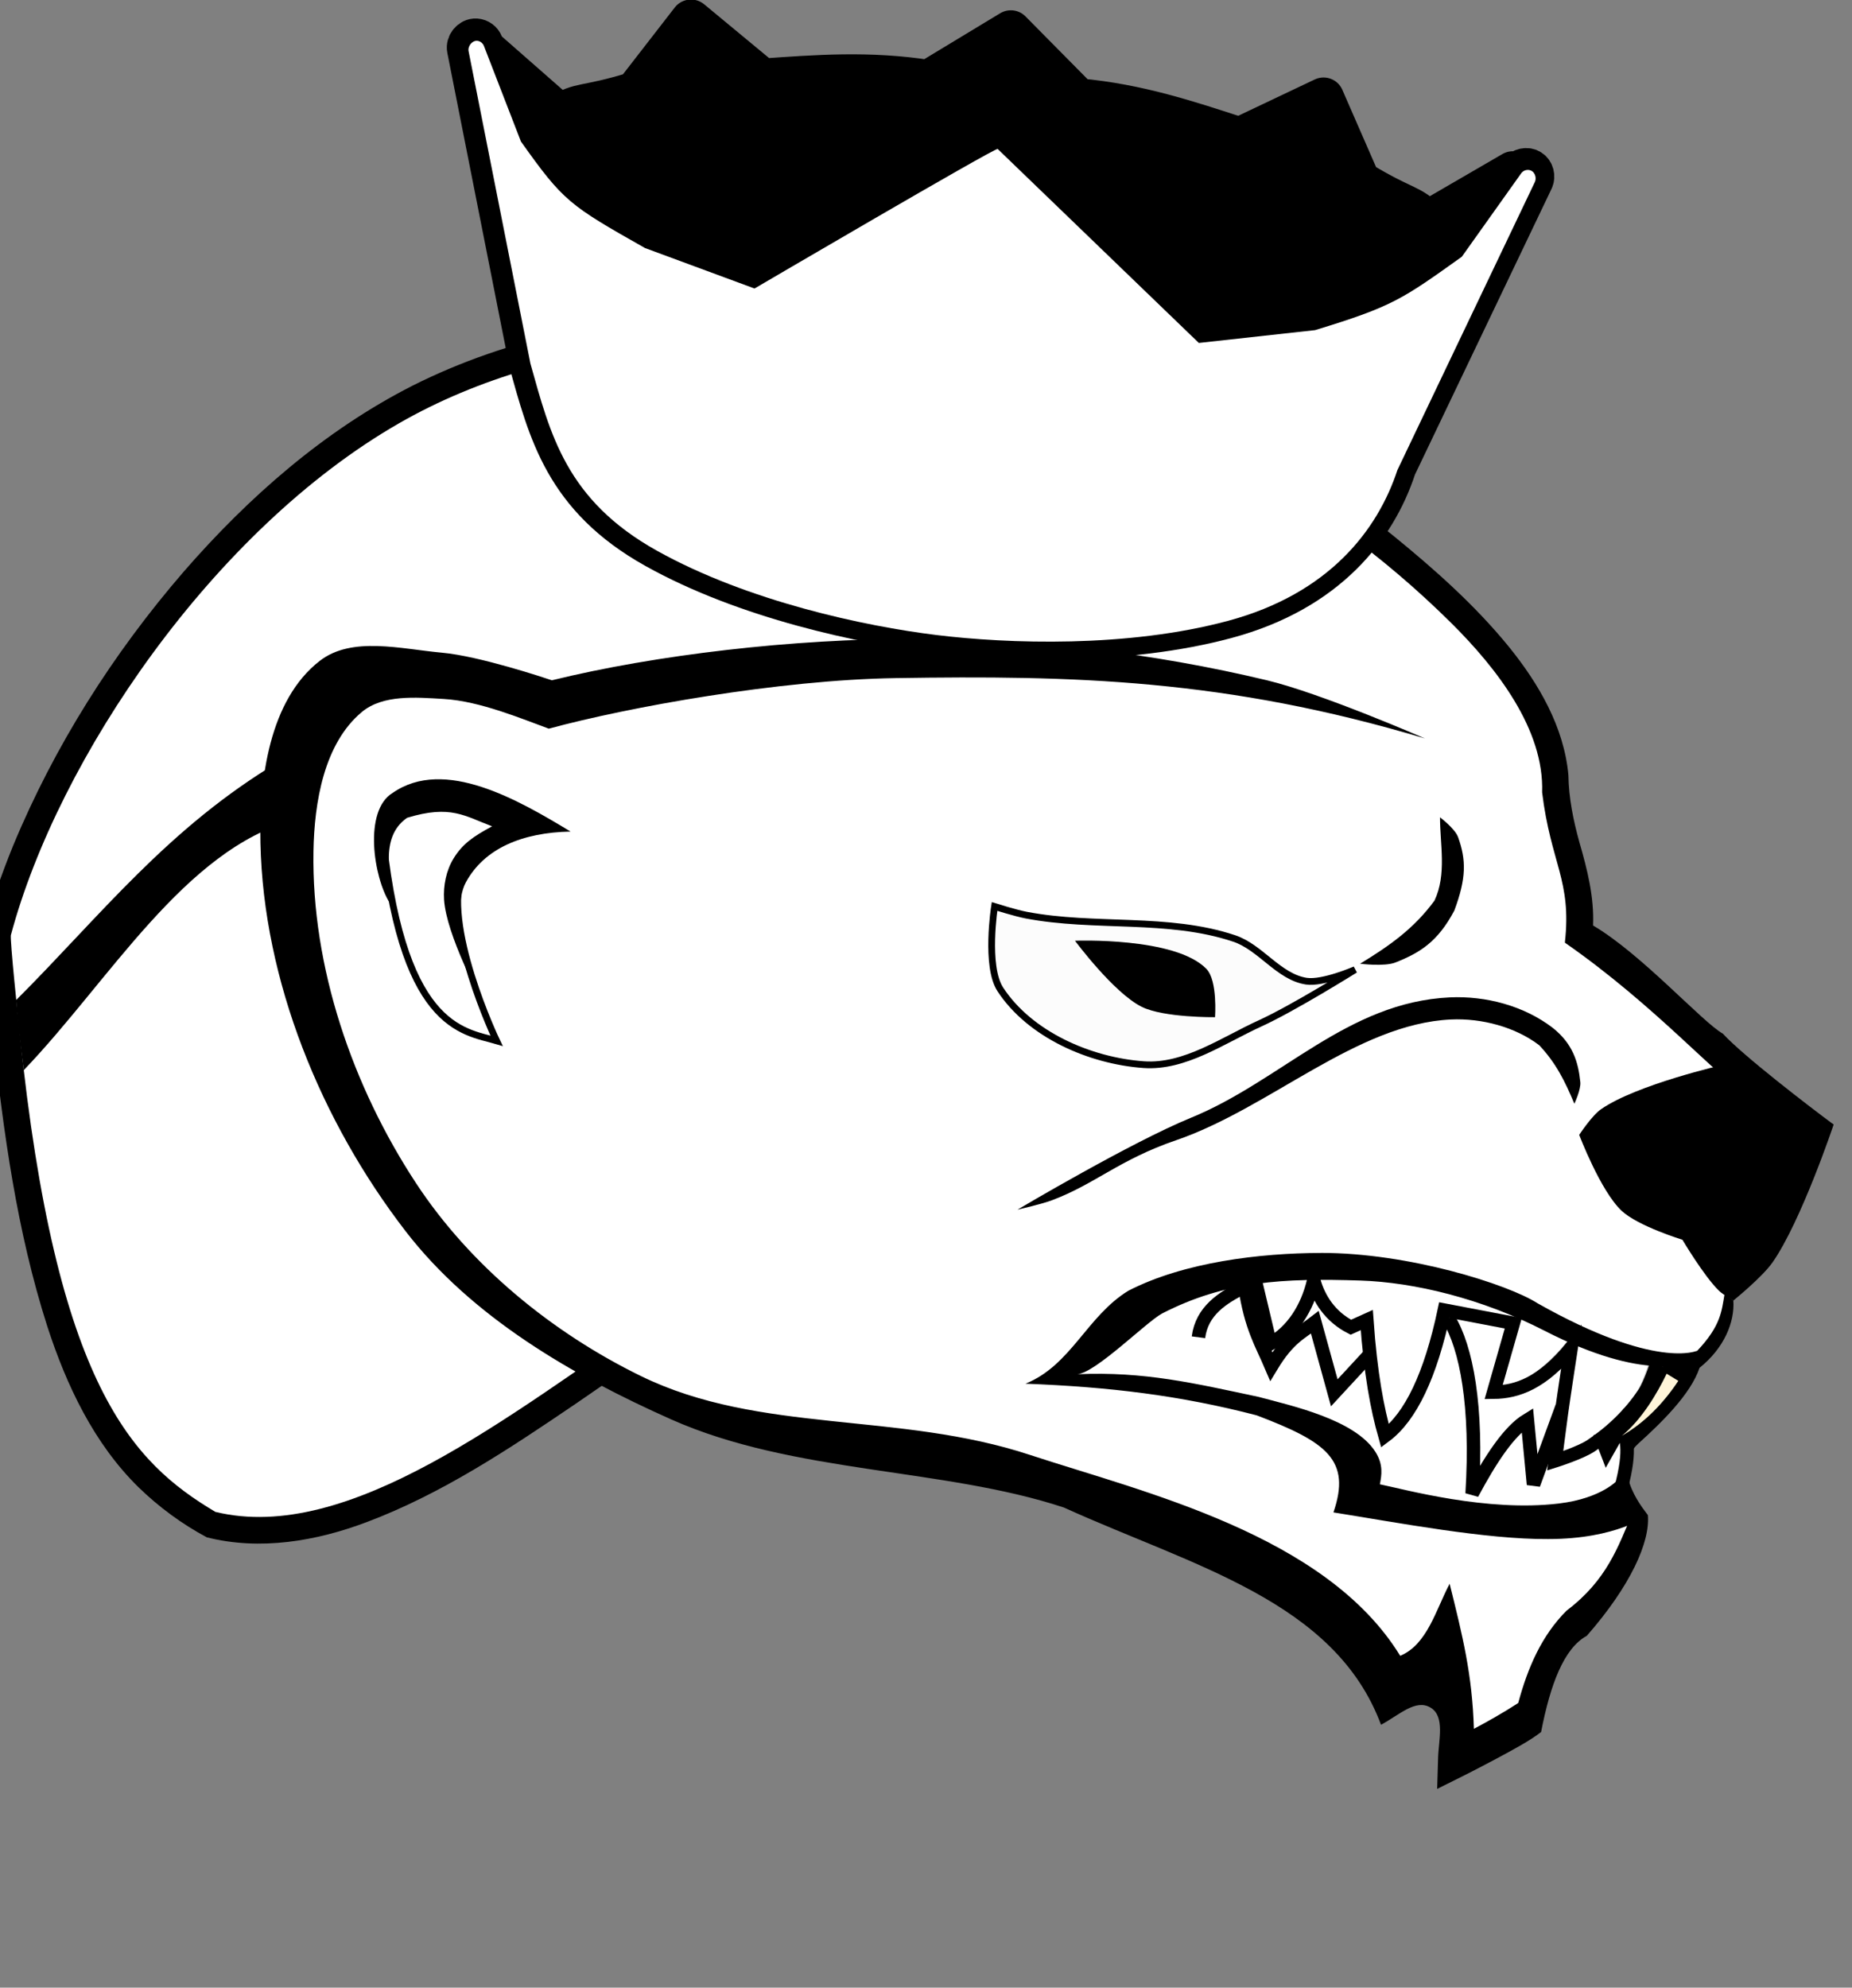 <?xml version="1.0" encoding="UTF-8" standalone="no"?>
<!-- Created with Inkscape (http://www.inkscape.org/) -->

<svg
   width="73.166mm"
   height="78.508mm"
   viewBox="0 0 73.166 78.508"
   version="1.1"
   id="svg9643"
   sodipodi:docname="logo-bw.svg"
   inkscape:version="1.1.1 (3bf5ae0d25, 2021-09-20, custom)"
   xmlns:inkscape="http://www.inkscape.org/namespaces/inkscape"
   xmlns:sodipodi="http://sodipodi.sourceforge.net/DTD/sodipodi-0.dtd"
   xmlns="http://www.w3.org/2000/svg"
   xmlns:svg="http://www.w3.org/2000/svg">
  <rect x="0" y="0" width="73.166" height="78.508" fill="#808080" stroke="none"/>
  <sodipodi:namedview
     id="namedview1231"
     pagecolor="#ffffff"
     bordercolor="#eeeeee"
     borderopacity="1"
     inkscape:pageshadow="0"
     inkscape:pageopacity="0"
     inkscape:pagecheckerboard="0"
     inkscape:document-units="mm"
     showgrid="false"
     inkscape:zoom="2.2853419"
     inkscape:cx="191.21865"
     inkscape:cy="157.74445"
     inkscape:window-width="1918"
     inkscape:window-height="1177"
     inkscape:window-x="2970"
     inkscape:window-y="200"
     inkscape:window-maximized="1"
     inkscape:current-layer="g4218" />
  <defs
     id="defs9640" />
  <g
     id="layer1"
     transform="translate(-71.525,-89.789)">
    <g
       transform="matrix(0.292,0,0,0.291,-408.248,91.517)"
       id="g10068-4"
       style="display:inline;stroke-width:0.915">
      <path
         style="color:#000000;display:inline;overflow:visible;visibility:visible;fill:#ffffff;fill-opacity:1;fill-rule:nonzero;stroke:none;stroke-width:0.915px;marker:none;enable-background:accumulate"
         d="m 1781.801,181.873 c 13.844,-28.921 75.875,-14.582 88.328,-0.386 0,0 -4.352,4.024 -6.566,8.389 -0.993,1.958 -0.359,4.054 -0.245,5.909 0.723,11.82 -39.849,3.559 -39.849,3.559 -4.525,-1.332 -21.752,-3.025 -41.668,-17.471 z"
         id="path10090-5-7" />
      <path
         id="path10070-0-2"
         style="display:inline;fill:#000000;fill-opacity:1;stroke:none;stroke-width:0.915"
         d="m 1741.246,36.508 c -14.578,0.429 -29.281,3.294 -42.37,9.901 -11.957,6.099 -22.191,15.132 -30.943,25.222 -9.564,11.104 -17.499,23.659 -23.099,37.213 -1.562,3.86 -2.964,7.809 -3.93,11.857 0.11,4.51 0.749,8.985 1.163,13.472 1.432,13.472 3.264,27.007 7.401,39.952 2.585,7.976 6.284,15.85 12.328,21.804 2.742,2.675 5.864,4.985 9.234,6.794 7.192,1.832 14.808,0.529 21.643,-2.063 10.204,-3.856 19.329,-9.971 28.294,-16.077 5.347,-3.681 10.638,-7.369 15.995,-11.019 -4.334,-5.689 -8.668,-11.379 -13.002,-17.068 8.937,2.472 17.802,5.981 25.065,11.875 1.177,0.963 2.273,1.979 3.278,3.018 2.749,2.786 4.903,6.093 6.631,9.592 0.359,0.365 0.399,1.536 1.054,1.155 41.337,-14.128 89.819,-21.309 131.157,-35.435 -3.213,-2.381 -12.271,-9.357 -14.987,-12.335 -2.801,-1.579 -10.976,-10.795 -17.566,-14.686 0.165,-3.849 -0.783,-7.62 -1.844,-11.286 -0.823,-2.974 -1.447,-6.023 -1.49,-9.118 -0.589,-6.524 -4.002,-12.401 -8.039,-17.408 -4.596,-5.663 -10.074,-10.536 -15.707,-15.139 -15.807,-12.681 -34.402,-21.949 -54.145,-26.595 -11.821,-2.715 -23.997,-3.938 -36.121,-3.625 z" />
      <path
         d="m 1839.405,78.624 c -18.28,-18.197 -43.007,-31.441 -68.346,-36.117 -24.444,-4.511 -52.47,-3.409 -74.023,9.014 -25.116,14.476 -46.107,45.463 -52.508,69.477 -0.119,0.716 0.952,11.217 1.225,13.414 2.403,19.355 94.111,1.634 115.616,43.421 19.072,-10.691 93.41,-55.821 93.41,-55.821 0.955,-8.481 -1.902,-10.714 -3.077,-20.405 0.294,-8.548 -6.145,-16.86 -12.297,-22.984 z"
         style="fill:#ffffff;fill-opacity:1;stroke:none;stroke-width:0.915"
         id="path10070-93" />
      <path
         id="path10080-0"
         d="m 1805.203,175.57 c 0.469,-3.597 3.227,-5.362 6.293,-6.882 0.805,5.531 2.266,7.779 3.564,10.842 2.348,-3.911 4.039,-4.541 5.894,-5.984 l 2.627,9.564 5.474,-5.525 4.286,7.289 6.097,-11.273 c 2.424,4.003 3.53,11.298 2.796,23.197 2.491,-4.667 4.982,-8.492 7.474,-10.014 l 0.831,8.764 2.863,-7.564 1.811,3.835 4.254,-3.27 0.996,2.596 2.039,-3.611 c 0.495,1.594 1.425,2.319 -0.086,7.925 0,0 -3.002,0.173 -4.48,0.433 -1.736,0.305 -3.373,1.531 -5.123,1.316 -0.848,-0.104 -2.255,-1.219 -2.255,-1.219 0,0 -1.14,1.749 -2.052,2.111 -1.907,0.756 -4.121,0.034 -6.149,-0.277 -3.481,-0.533 -7.655,-0.285 -10.211,-2.707 -1.459,-1.383 -0.701,-4.093 -1.855,-5.74 -1.691,-2.413 -4.302,-4.192 -6.978,-5.425 -2.784,-1.283 -6.2,-0.624 -9.009,-1.853 -3.42,-1.497 -9.102,-6.527 -9.102,-6.527 z"
         style="color:#000000;display:inline;overflow:visible;visibility:visible;fill:none;fill-opacity:1;fill-rule:nonzero;stroke:none;stroke-width:0.915px;stroke-linecap:butt;stroke-linejoin:miter;stroke-miterlimit:4;stroke-dasharray:none;stroke-dashoffset:0;stroke-opacity:1;marker:none;enable-background:accumulate" />
      <path
         id="path10082-4"
         d="m 1812.755,167.312 2.168,9.144 c 2.981,-1.677 4.921,-4.396 5.795,-8.179 0.682,2.487 2.317,4.499 5.105,5.933 l 2.157,-0.976 c 0.518,7.361 1.42,12.04 2.462,15.732 3.457,-2.583 6.162,-8.177 8.039,-17.08 l 9.32,1.784 -2.663,9.36 c 3.206,-0.036 6.846,-2.237 11.105,-7.536 0,0 -1.175,7.207 -1.768,10.809 -0.331,2.012 -1,6.036 -1,6.036 0,0 3.67,-1.199 5.206,-2.315 2.572,-1.869 4.754,-4.36 6.378,-7.093 1.179,-1.984 2.309,-6.526 2.309,-6.526 l -26.567,-13.582 z"
         style="color:#000000;display:inline;overflow:visible;visibility:visible;fill:#ffffff;fill-opacity:1;fill-rule:nonzero;stroke:#bebebe;stroke-width:0.915px;stroke-linecap:butt;stroke-linejoin:miter;stroke-miterlimit:4;stroke-dasharray:none;stroke-dashoffset:0;stroke-opacity:1;marker:none;enable-background:accumulate" />
      <path
         style="color:#000000;display:inline;overflow:visible;visibility:visible;fill:#ffffff;fill-opacity:1;fill-rule:nonzero;stroke:none;stroke-width:0.915;marker:none;enable-background:accumulate"
         d="m 2979.25,84.406 c -3.574,0.009 -7.13,0.081 -10.688,0.188 -11.307,0.339 -33.438,5.75 -33.438,5.75 0,0 -19.314,-6.603 -26.812,-1.719 -1.543,1.005 -2.758,2.352 -3.75,3.906 -8.563,23.947 -5.207,43.953 7.318,61.517 8.835,12.389 34.266,31.465 58.402,36.81 21.041,4.66 42.983,5.818 56.677,14.179 11.348,6.929 23.461,15.633 28.281,19.85 6.917,6.053 6.248,5.282 9.792,1.519 v -0.031 c 3.175,-2.836 4.446,-7.384 7.031,-10.812 3.346,-4.438 9.807,-7.278 10.781,-12.75 1.092,-2.224 -0.728,-5.239 -0.728,-5.239 0,0 -10.477,2.911 -15.303,3.02 -0.535,0.012 -21.661,-2.35 -22.262,-2.37 l -2.707,-9.848 -18.455,-5.524 -18.314,-1.972 10.921,-10.268 17.101,-4.734 25.298,2.081 c 20.787,9.473 29.401,10.321 29.401,10.321 3.033,-0.147 5.473,-1.855 6.423,-8.249 0,0 2.467,-2.069 3.375,-3.375 4.141,-5.954 9.062,-19.75 9.062,-19.75 l -10.187,-4.844 c -3.05,-1.413 -11.67,-11.447 -24.018,-20.051 -2.225,-6.278 -7.356,-7.905 -8.952,-18.298 -10e-5,0 -4.174,-7.912 -10.062,-9.683 -23.855,-7.174 -49.169,-9.685 -74.188,-9.625 z"
         id="path10072-9"
         transform="translate(-1217.673)" />
      <path
         id="path10086-9"
         d="m 1777.615,117.1 c 0,0 2.826,0.893 4.277,1.172 9.272,1.781 19.196,0.164 28.146,3.169 3.588,1.205 6.021,5.226 9.763,5.797 2.234,0.341 6.597,-1.567 6.597,-1.567 0,0 -8.358,5.236 -12.829,7.282 -5.077,2.323 -10.211,6.014 -15.779,5.615 -7.288,-0.522 -15.403,-4.094 -19.393,-10.215 -2.053,-3.15 -0.782,-11.253 -0.782,-11.253 z"
         style="color:#000000;display:inline;overflow:visible;visibility:visible;fill:#fcfcfc;fill-opacity:1;fill-rule:nonzero;stroke:#000000;stroke-width:0.915px;marker:none;enable-background:accumulate;stroke-opacity:1" />
      <path
         id="path10088-90"
         d="m 1859.67,144.618 c -1.248,0.87 -2.951,3.483 -2.951,3.483 0,0 2.875,7.613 5.74,10.305 2.215,2.081 8.226,3.932 8.226,3.932 0,0 2.914,4.939 4.942,6.919 0.563,0.549 1.953,1.324 1.953,1.324 0,0 3.9,-3.159 5.311,-5.194 3.879,-5.595 8.252,-18.685 8.252,-18.685 l -14.952,-8.11 c 0,0 -11.713,2.674 -16.522,6.027 z"
         style="fill:#000000;fill-opacity:1;stroke:none;stroke-width:0.915" />
      <path
         id="path10090-57"
         d="m 1694.663,105.714 c 2.589,-6.695 12.527,-0.952 20.215,0.366 0,0 -7.758,2.677 -9.176,6.057 -3.046,7.265 4.54,23.193 4.54,23.193 -4.525,-1.332 -13.089,-1.563 -15.58,-29.616 z"
         style="color:#000000;display:inline;overflow:visible;visibility:visible;fill:none;fill-opacity:1;fill-rule:nonzero;stroke:#000000;stroke-width:0.915px;marker:none;enable-background:accumulate;stroke-opacity:1" />
      <path
         id="path10092-6"
         d="m 1788.5,121.75 c 0,0 5.234,7.083 9.034,8.973 2.988,1.485 9.911,1.403 9.911,1.403 0,0 0.376,-4.958 -1.165,-6.555 -4.209,-4.363 -17.78,-3.82 -17.78,-3.82 z"
         style="fill:#000000;fill-opacity:1;stroke:none;stroke-width:0.915" />
      <path
         style="color:#000000;font-style:normal;font-variant:normal;font-weight:normal;font-stretch:normal;font-size:medium;line-height:normal;font-family:Sans;-inkscape-font-specification:Sans;text-indent:0;text-align:start;text-decoration:none;text-decoration-line:none;letter-spacing:normal;word-spacing:normal;text-transform:none;writing-mode:lr-tb;direction:ltr;baseline-shift:baseline;text-anchor:start;display:inline;overflow:visible;visibility:visible;fill:#000000;fill-opacity:1;stroke:none;stroke-width:2.744;marker:none;enable-background:accumulate"
         d="m 1839.219,129.438 c -13.891,0.645 -22.803,11.327 -35.047,16.348 -8.075,3.311 -23.453,12.464 -23.453,12.464 0,0 3.165,-0.712 4.678,-1.281 5.812,-2.184 9.101,-5.505 16.757,-8.132 12.731,-4.368 24.447,-15.806 37.221,-16.399 4.153,-0.193 8.717,1.025 11.938,3.5 2.256,2.4 3.496,4.91 4.75,7.938 0,0 0.908,-1.927 0.806,-2.937 -0.278,-2.743 -1.02,-5.21 -3.744,-7.375 -3.907,-3.004 -9.079,-4.349 -13.906,-4.125 z"
         id="path10094-1" />
      <path
         style="color:#000000;font-style:normal;font-variant:normal;font-weight:normal;font-stretch:normal;font-size:medium;line-height:normal;font-family:Sans;-inkscape-font-specification:Sans;text-indent:0;text-align:start;text-decoration:none;text-decoration-line:none;letter-spacing:normal;word-spacing:normal;text-transform:none;writing-mode:lr-tb;direction:ltr;baseline-shift:baseline;text-anchor:start;display:inline;overflow:visible;visibility:visible;fill:#000000;fill-opacity:1;stroke:none;stroke-width:2.744;marker:none;enable-background:accumulate"
         d="m 1840.328,107.681 c -0.408,-1.139 -2.442,-2.685 -2.442,-2.685 -0.01,3.609 0.934,7.74 -0.75,11.312 -2.785,3.807 -6.073,6.119 -10.062,8.562 0,0 3.308,0.422 4.792,-0.172 3.29,-1.315 5.712,-2.784 7.958,-7.047 1.622,-4.358 1.626,-6.838 0.504,-9.971 z"
         id="path10096-0" />
      <path
         style="fill:#ffffff;fill-opacity:1;fill-rule:evenodd;stroke:none;stroke-width:0.907px;stroke-linecap:butt;stroke-linejoin:miter;stroke-opacity:1"
         d="m 1678.873,103.306 c -12.188,5.399 -22.352,19.601 -33.136,31.106 4.894,47.882 15.275,58.167 26.462,64.861 18.032,4.397 39.739,-13.106 59.567,-26.543 z"
         id="path3446-3" />
      <path
         style="color:#000000;font-style:normal;font-variant:normal;font-weight:normal;font-stretch:normal;font-size:medium;line-height:normal;font-family:Sans;-inkscape-font-specification:Sans;text-indent:0;text-align:start;text-decoration:none;text-decoration-line:none;letter-spacing:normal;word-spacing:normal;text-transform:none;writing-mode:lr-tb;direction:ltr;baseline-shift:baseline;text-anchor:start;display:inline;overflow:visible;visibility:visible;fill:#000000;fill-opacity:1;stroke:none;stroke-width:4.573;marker:none;enable-background:accumulate"
         d="m 1766.812,80.777 c -16.468,-0.028 -35.09,2.175 -49.084,5.622 -0.934,-0.31 -9.795,-3.29 -14.894,-3.748 -5.496,-0.494 -12.165,-2.278 -16.517,1.115 -6.831,5.325 -8.207,16.056 -8.022,24.715 0.401,18.734 8.216,37.814 19.626,52.678 8.956,11.667 22.53,19.573 35.962,25.567 16.573,7.396 36.779,6.534 53.115,11.956 17.504,7.963 36.672,12.692 42.907,29.486 2.494,-1.341 4.687,-3.551 6.71,-2.323 1.979,1.202 1.071,4.419 1.01,6.872 l -0.125,4.156 3.75,-1.875 c 0,0 1.992,-1.007 4.25,-2.219 2.258,-1.211 4.603,-2.477 6.062,-3.625 1.24,-6.427 3.071,-11.362 6.185,-13.061 5.905,-6.76 8.58,-12.723 8.259,-16.379 l -2.116,-0.199 c -1.913,4.488 -3.414,9.015 -8.878,13.159 -3.378,3.382 -5.265,7.76 -6.544,12.542 -1.988,1.299 -4.294,2.606 -6,3.5 -0.213,-7.363 -1.544,-12.675 -3.281,-19.688 -1.876,3.569 -3.032,8.252 -6.688,9.781 -10.048,-16.457 -34.709,-22.195 -50.031,-27.25 -17.889,-5.938 -36.593,-2.833 -52.688,-10.719 -12.019,-5.889 -23.107,-14.989 -30.437,-26.188 -8.602,-13.142 -14.14,-29.327 -13.875,-45.031 0.112,-6.667 1.425,-14.619 6.531,-18.906 2.873,-2.413 7.369,-2 11.114,-1.779 4.911,0.29 10.664,2.744 14.198,4.029 10.774,-2.934 31.096,-6.614 46.891,-6.863 24.036,-0.378 44.745,0.102 71.649,8.193 0,0 -13.998,-6.124 -21.388,-7.898 -15.552,-3.734 -31.658,-5.597 -47.652,-5.625 z m 54.946,83.349 c -8.237,0.027 -18.478,1.232 -26.041,5.132 -5.645,3.485 -7.738,10.117 -13.916,12.615 11.361,0.436 20.944,1.596 31.272,4.293 9.518,3.623 12.816,6.081 10.395,13.177 8.682,1.391 20.663,3.679 29.042,3.618 9.311,0.005 13.495,-3.245 13.495,-3.245 -0.023,-0.177 -5.344,-6.03 -1.3,-9.704 3.094,-2.81 7.082,-6.671 8.297,-10.297 3.299,-2.64 4.774,-6.169 4.569,-9.133 l -1.19,-0.851 c -0.39,2.243 -0.476,4.265 -3.683,7.663 -0.43,0.846 -4.628,2.043 -4.628,2.043 0,0 -4.994,8.091 -5.231,7.784 -0.612,-0.793 0.485,7.824 -0.837,7.638 0,0 -2.121,2.564 -8.038,3.277 -9.757,1.177 -20.836,-1.919 -24.216,-2.606 0.233,-1.228 0.509,-2.668 -0.625,-4.438 -2.781,-4.338 -11.187,-6.197 -15.793,-7.43 -8.677,-1.846 -15.432,-3.473 -24.486,-3.072 2.552,-0.273 9.259,-7.053 11.435,-8.243 8.577,-4.424 16.411,-4.815 26.867,-4.472 7.228,0.237 16.39,2.436 24.867,6.803 13.776,7.098 19.391,4.257 19.391,4.257 l 1.293,-1.543 c 0,0 -5.562,2.673 -21.635,-6.446 -3.971,-2.553 -17.408,-6.848 -29.306,-6.823 z"
         id="path10084-1-3" />
      <path
         style="color:#000000;font-style:normal;font-variant:normal;font-weight:normal;font-stretch:normal;font-size:medium;line-height:normal;font-family:Sans;-inkscape-font-specification:Sans;text-indent:0;text-align:start;text-decoration:none;text-decoration-line:none;letter-spacing:normal;word-spacing:normal;text-transform:none;writing-mode:lr-tb;direction:ltr;baseline-shift:baseline;text-anchor:start;display:inline;overflow:visible;visibility:visible;fill:#000000;fill-opacity:1;stroke:none;stroke-width:3.658;marker:none;enable-background:accumulate"
         d="m 1695.773,116.582 c 0.483,-3.437 -1.589,-8.743 2.366,-11.52 5.912,-1.808 7.832,-0.212 11.5,1.156 -2.628,1.418 -4.022,2.422 -5.205,4.348 -1.005,1.637 -1.417,3.699 -1.295,5.616 0.304,4.779 4.977,13.478 4.977,13.478 0,0 -4.557,-11.157 -2.026,-15.84 2.497,-4.619 7.656,-6.762 14.167,-6.888 -7.035,-4.27 -17.066,-10.136 -24.067,-5.252 -3.986,2.405 -2.579,11.501 -0.418,14.902 z"
         id="path10223-4" />
      <path
         style="color:#000000;display:inline;overflow:visible;visibility:visible;fill:none;stroke:#000000;stroke-width:1.829;stroke-linecap:butt;stroke-linejoin:miter;stroke-miterlimit:4;stroke-dasharray:none;stroke-dashoffset:0;stroke-opacity:1;marker:none;enable-background:accumulate"
         d="m 1805.203,175.57 c 0.469,-3.597 3.227,-5.362 6.293,-6.882 0.805,5.531 2.266,7.779 3.564,10.842 2.348,-3.911 4.039,-4.541 5.894,-5.984 l 2.627,9.564 4.684,-5.086 m 10.778,-5.015 c 2.424,4.003 3.925,11.891 3.191,23.79 2.491,-4.667 4.982,-8.492 7.474,-10.014 l 0.831,8.764 3.863,-10.564 m 5.066,3.565 0.996,2.596 2.039,-3.611 c 0.495,1.594 1.362,2.998 -0.148,8.603"
         id="path10231-7" />
      <path
         style="color:#000000;display:inline;overflow:visible;visibility:visible;fill:none;stroke:#000000;stroke-width:1.829;stroke-linecap:butt;stroke-linejoin:miter;stroke-miterlimit:4;stroke-dasharray:none;stroke-dashoffset:0;stroke-opacity:1;marker:none;enable-background:accumulate"
         d="m 1812.755,167.312 2.168,9.144 c 2.981,-1.677 5.005,-4.806 5.879,-8.59 0.682,2.487 2.233,4.909 5.021,6.344 l 2.157,-0.976 c 0.518,7.361 1.42,12.04 2.462,15.732 3.457,-2.583 6.162,-8.177 8.039,-17.08 l 9.32,1.784 -2.663,9.36 c 3.206,-0.036 6.582,-1.249 10.49,-6.022 0,0 -0.914,5.958 -1.329,8.944 -0.295,2.126 -0.825,6.387 -0.825,6.387 0,0 3.395,-1.074 4.855,-2.052 2.793,-1.87 5.298,-4.3 7.168,-7.093 0.956,-1.428 1.958,-4.771 1.958,-4.771"
         id="path10229-7" />
      <path
         style="color:#000000;display:inline;overflow:visible;visibility:visible;fill:#fff5d9;fill-opacity:1;fill-rule:nonzero;stroke:none;stroke-width:0.915px;marker:none;enable-background:accumulate"
         d="m 3086.222,180.521 c -1.298,2.692 -3.34,6.179 -6.058,8.428 3.176,-1.857 5.631,-4.436 7.638,-7.462 z"
         id="path10233-8"
         transform="translate(-1217.673)" />
      <path
         style="fill:#000000;fill-opacity:1;fill-rule:evenodd;stroke:none;stroke-width:0.907px;stroke-linecap:butt;stroke-linejoin:miter;stroke-opacity:1"
         d="m 1680.993,97.327 c -15.262,9.095 -24.417,21.129 -35.746,32.469 0.188,3.222 0.65,6.37 1.022,9.524 11.543,-12.057 21.767,-29.988 36.565,-33.946 z"
         id="path3448-9" />
    </g>
    <g
       style="display:inline;stroke-width:0.742"
       transform="matrix(0.362,0,0,0.357,-866.379,13.962)"
       id="g10540">
      <path
         style="color:#000000;display:inline;overflow:visible;visibility:visible;fill:#000000;fill-opacity:1;fill-rule:nonzero;stroke:#000000;stroke-width:4.454;stroke-linecap:round;stroke-linejoin:round;stroke-miterlimit:4;stroke-dasharray:none;stroke-opacity:1;marker:none;enable-background:accumulate"
         d="m 2666.307,214.577 -6.094,7.969 c -5.558,1.735 -5.944,1.029 -8.219,2.5 l -8.219,-7.312 -0.188,-0.5 c -0.122,-0.317 -0.429,-0.539 -0.75,-0.562 -0.546,-0.036 -1.053,0.584 -0.937,1.156 l 6.719,34.438 c 0.01,0.033 -0.01,0.093 0,0.125 2.152,7.774 3.889,15.072 13.812,20.688 9.924,5.616 22.691,8.342 30.469,9.312 7.778,0.97 20.845,1.443 31.844,-1.562 10.999,-3.006 16.311,-10.017 18.469,-16.656 0.016,-0.029 0.018,-0.063 0.031,-0.094 l 14.969,-31.75 c 0.184,-0.416 0.047,-0.948 -0.312,-1.188 -0.359,-0.239 -0.885,-0.139 -1.156,0.219 l -1.5,2.125 0.75,-2.125 -9.344,5.5 c -1.844,-1.985 -2.383,-1.39 -7.344,-4.438 l -3.969,-9.219 -9.156,4.406 c -5.562,-1.837 -11.081,-3.723 -17.625,-4.312 l -7.344,-7.531 -8.969,5.5 c -6.488,-1.036 -12.313,-0.57 -18.156,-0.156 z m 8.188,28.656 c -0.143,0.085 -1.406,0.844 -1.406,0.844 l -1.969,-0.75 c 1.083,-0.058 2.215,-0.08 3.375,-0.094 z m 46.406,6.25 c 0.581,0.17 1.16,0.325 1.719,0.5 l -1.062,0.125 z"
         id="path10525" />
      <g
         style="display:inline;stroke-width:0.742"
         transform="matrix(0.314,0.039,-0.039,0.314,2810.672,-170.007)"
         id="g4218">
        <path
           d="m -59.423,1375.813 c -8.653,-19.085 -66.463,-29.904 -133,-29.904 -67.87,0 -120.131,6.603 -133,29.904 l -8.6,5.61 -22.4,-36.036 -17.162,-64.723 30.324,20.938 c 6.563,-5.505 8.08,-3.468 24.838,-11.086 l 16,-27.359 27,17.41 c 18.171,-3.586 36.237,-7.345 57,-6.632 l 26,-20.726 26,20.726 c 20.763,-0.712 38.829,3.046 57,6.632 l 27,-17.41 16,27.359 c 16.758,7.619 18.276,5.581 24.838,11.086 l 27.162,-20.938 -14,64.723 -22.4,36.036 z"
           style="color:#000000;display:inline;overflow:visible;visibility:visible;fill:#000000;fill-opacity:1;fill-rule:nonzero;stroke:none;stroke-width:3.303;marker:none;enable-background:accumulate"
           id="path3799" />
        <path
           id="path10519"
           d="m -375.249,1278.843 c -1.727,0.099 -3.058,2.257 -2.472,4.008 l 34.533,105.486 c 0.03,0.102 0.065,0.202 0.104,0.3 9.794,23.549 18.028,45.772 51.361,59.508 33.333,13.736 74.519,17.366 99.302,17.366 24.782,0 65.969,-3.63 99.302,-17.366 33.333,-13.736 47.187,-37.833 51.361,-59.508 0.04,-0.098 0.075,-0.198 0.104,-0.3 l 34.533,-105.486 c 0.416,-1.377 -0.254,-3.032 -1.474,-3.643 -1.22,-0.611 -2.828,-0.096 -3.539,1.133 l -16.779,31.578 c -18.576,17.288 -21.426,20.134 -47.065,31.698 l -39.232,9.387 -77.211,-58.76 c -0.825,-0.496 -77.211,58.76 -77.211,58.76 l -39.232,-9.387 c -27.792,-11.653 -29.931,-12.745 -47.065,-31.698 l -16.779,-31.578 c -0.507,-0.947 -1.526,-1.548 -2.541,-1.498 z"
           style="color:#000000;font-style:normal;font-variant:normal;font-weight:normal;font-stretch:normal;font-size:medium;line-height:normal;font-family:Sans;-inkscape-font-specification:Sans;text-indent:0;text-align:start;text-decoration:none;text-decoration-line:none;letter-spacing:normal;word-spacing:normal;text-transform:none;writing-mode:lr-tb;direction:ltr;baseline-shift:baseline;text-anchor:start;display:inline;overflow:visible;visibility:visible;fill:#ffffff;fill-opacity:1;fill-rule:nonzero;stroke:none;stroke-width:7.041;marker:none;enable-background:accumulate" />
      </g>
    </g>
    <rect
       style="display:inline;opacity:0;vector-effect:none;fill:#ffffff;fill-opacity:1;fill-rule:nonzero;stroke:#000000;stroke-width:0.165;stroke-linecap:butt;stroke-linejoin:miter;stroke-miterlimit:4;stroke-dasharray:none;stroke-dashoffset:0;stroke-opacity:1;paint-order:normal"
       id="rect1201"
       width="5.212"
       height="2.295"
       x="88.829"
       y="165.92" />
  </g>
</svg>
